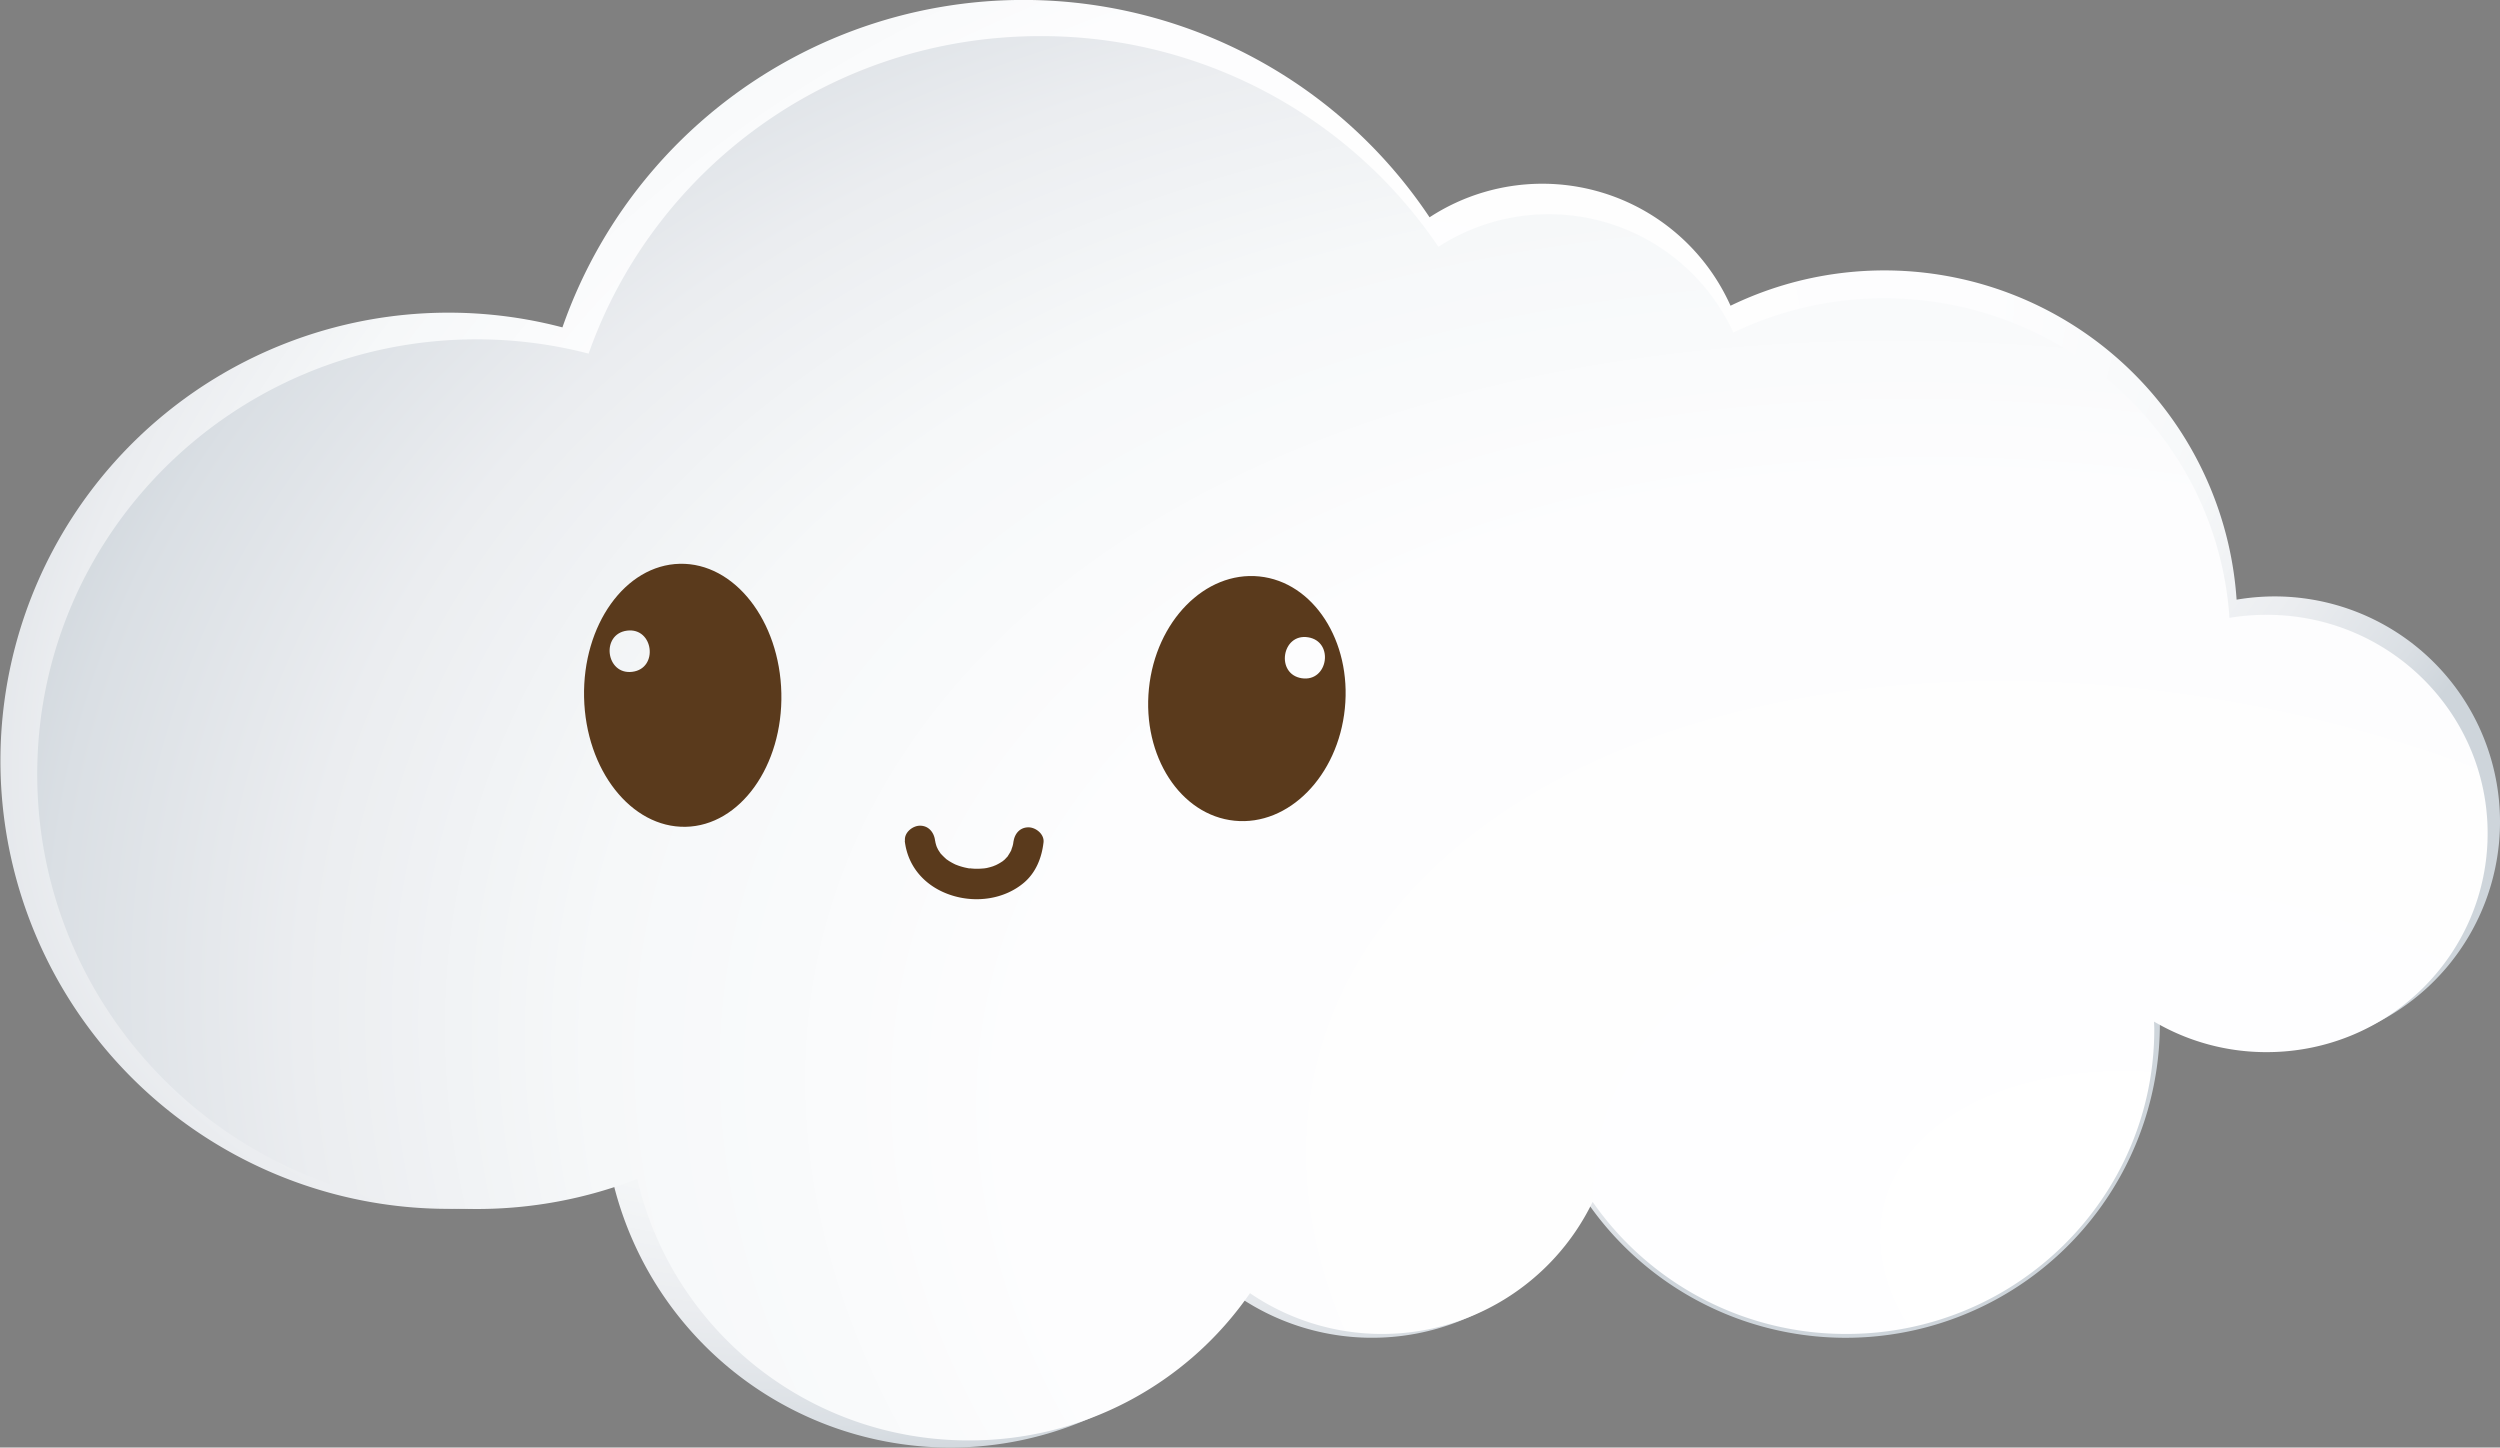 <svg xmlns="http://www.w3.org/2000/svg" xmlns:xlink="http://www.w3.org/1999/xlink" viewBox="0 0 830.67 480.97">
  <rect x="0" y="0" width="830.67" height="480.97" fill="#808080" stroke="none"/>
  <defs>
    <style>
      .cls-1 {
        fill: url(#radial-gradient);
      }

      .cls-2 {
        fill: url(#radial-gradient-2);
      }

      .cls-3 {
        fill: #5a3a1c;
      }
    </style>
    <radialGradient id="radial-gradient" cx="414.36" cy="158.19" r="495.45" gradientTransform="translate(-5.61 224.02) rotate(-21.81) scale(1 0.6)" gradientUnits="userSpaceOnUse">
      <stop offset="0" stop-color="#fff"/>
      <stop offset="0.52" stop-color="#fdfdfe"/>
      <stop offset="0.71" stop-color="#f6f8f9"/>
      <stop offset="0.84" stop-color="#ebedf0"/>
      <stop offset="0.95" stop-color="#dadfe4"/>
      <stop offset="1" stop-color="#ced5db"/>
    </radialGradient>
    <radialGradient id="radial-gradient-2" cx="727.75" cy="425.19" r="761.75" gradientTransform="translate(1366.39 868.08) rotate(-165.8) scale(1 0.64)" gradientUnits="userSpaceOnUse">
      <stop offset="0.01" stop-color="#fff"/>
      <stop offset="0.52" stop-color="#fdfdfe"/>
      <stop offset="0.71" stop-color="#f6f8f9"/>
      <stop offset="0.84" stop-color="#ebedf0"/>
      <stop offset="0.95" stop-color="#dadfe4"/>
      <stop offset="1" stop-color="#ced5db"/>
    </radialGradient>
  </defs>
  <title>cloudAsset 2</title>
  <g id="Layer_2" data-name="Layer 2">
    <g id="Layer_1-2" data-name="Layer 1">
      <g>
        <g>
          <path class="cls-1" d="M830.67,273.07a74.92,74.92,0,0,1-113.08,64.46c0,.88.07,1.72.07,2.59a104.39,104.39,0,0,1-190.41,59.14A78.88,78.88,0,0,1,411.1,430.54,115.31,115.31,0,0,1,203.37,391.4a148.89,148.89,0,1,1-16.49-282.62A162.21,162.21,0,0,1,475,72.2a68.51,68.51,0,0,1,100,29.38,117.29,117.29,0,0,1,168.15,97.67,75.79,75.79,0,0,1,12.6-1.08A74.91,74.91,0,0,1,830.67,273.07Z"/>
          <path class="cls-2" d="M826.56,276.9c0,40.16-32.89,72.69-73.43,72.69a73.53,73.53,0,0,1-37.4-10.14c0,.85.07,1.67.07,2.51,0,55.94-45.81,101.27-102.32,101.27a102.46,102.46,0,0,1-84.3-43.89,77.75,77.75,0,0,1-113.85,30.34,113.2,113.2,0,0,1-93.43,48.93c-53.75,0-98.69-37.15-110.16-86.9a146.73,146.73,0,0,1-53.37,10c-80.61,0-146-64.69-146-144.48s65.34-144.48,146-144.48a147.71,147.71,0,0,1,37.21,4.75C217.22,56.06,276.23,12,345.67,12A159.2,159.2,0,0,1,477.94,82a67.5,67.5,0,0,1,98,28.5,115.28,115.28,0,0,1,50.16-11.38C687,99.15,736.79,146,740.78,205.29a73.86,73.86,0,0,1,12.35-1C793.67,204.24,826.56,236.77,826.56,276.9Z"/>
        </g>
        <g>
          <path class="cls-3" d="M225.88,187.33c-18.1.4-32.34,20.28-31.81,44.39s15.64,43.35,33.74,43,32.35-20.28,31.81-44.4S244,186.93,225.88,187.33Zm-15.77,35.89c-8.82,1.14-10.57-12.54-1.77-13.68S218.91,222.09,210.11,223.22Z"/>
          <path class="cls-3" d="M446.85,235.42c2.28-22.41-10.45-42.06-28.43-43.89S384,206.4,381.75,228.82s10.46,42.06,28.44,43.88S444.58,257.83,446.85,235.42Zm-14.31-10.06c-8.77-1.34-6.68-15,2.08-13.61S441.3,226.69,432.54,225.36Z"/>
          <path class="cls-3" d="M300.62,279.33c1,9.06,7.28,15.62,15.87,18.25,8,2.46,17.25,1.19,23.73-4.28,4-3.4,5.92-8.29,6.51-13.4.32-2.7-2.54-5-5-5-3,0-4.73,2.32-5,5,.12-1,0-.2-.07.3s-.18.8-.29,1.2a9.93,9.93,0,0,0-.37,1.13c-.09.51.17-.39.2-.43-.1.19-.18.4-.28.59-.35.67-.76,1.27-1.14,1.91s.68-.71-.08.08c-.29.29-.56.6-.85.89s-.56.45-.8.71c.56-.6.53-.39-.09,0A15,15,0,0,1,331,287.4c-.65.32-.9.32-.07.06-.35.11-.68.26-1,.38a20.18,20.18,0,0,1-2.28.61c-.2,0-1.47.28-.59.12s-.23,0-.44,0c-.81.07-1.61.1-2.42.09s-1.51-.12-2.26-.15c.9,0,.62.1-.11,0l-1.11-.23a20.62,20.62,0,0,1-2.17-.62c-.36-.12-.7-.28-1.06-.38-.52-.16.47.2.47.2-.23-.12-.48-.22-.72-.34a20.15,20.15,0,0,1-1.93-1.07l-.78-.53c-1-.65.64.6-.2-.17-.61-.55-1.19-1.12-1.75-1.73-.77-.85.46.75-.15-.2-.22-.35-.45-.68-.65-1s-.36-.76-.57-1.11.2.48.2.48c-.06-.24-.18-.49-.27-.74-.13-.41-.24-.82-.34-1.24,0-.16-.06-.33-.1-.48-.31-1.1.11,1.16,0,0-.3-2.7-2.1-5-5-5-2.49,0-5.34,2.31-5,5Z"/>
        </g>
      </g>
    </g>
  </g>
</svg>
